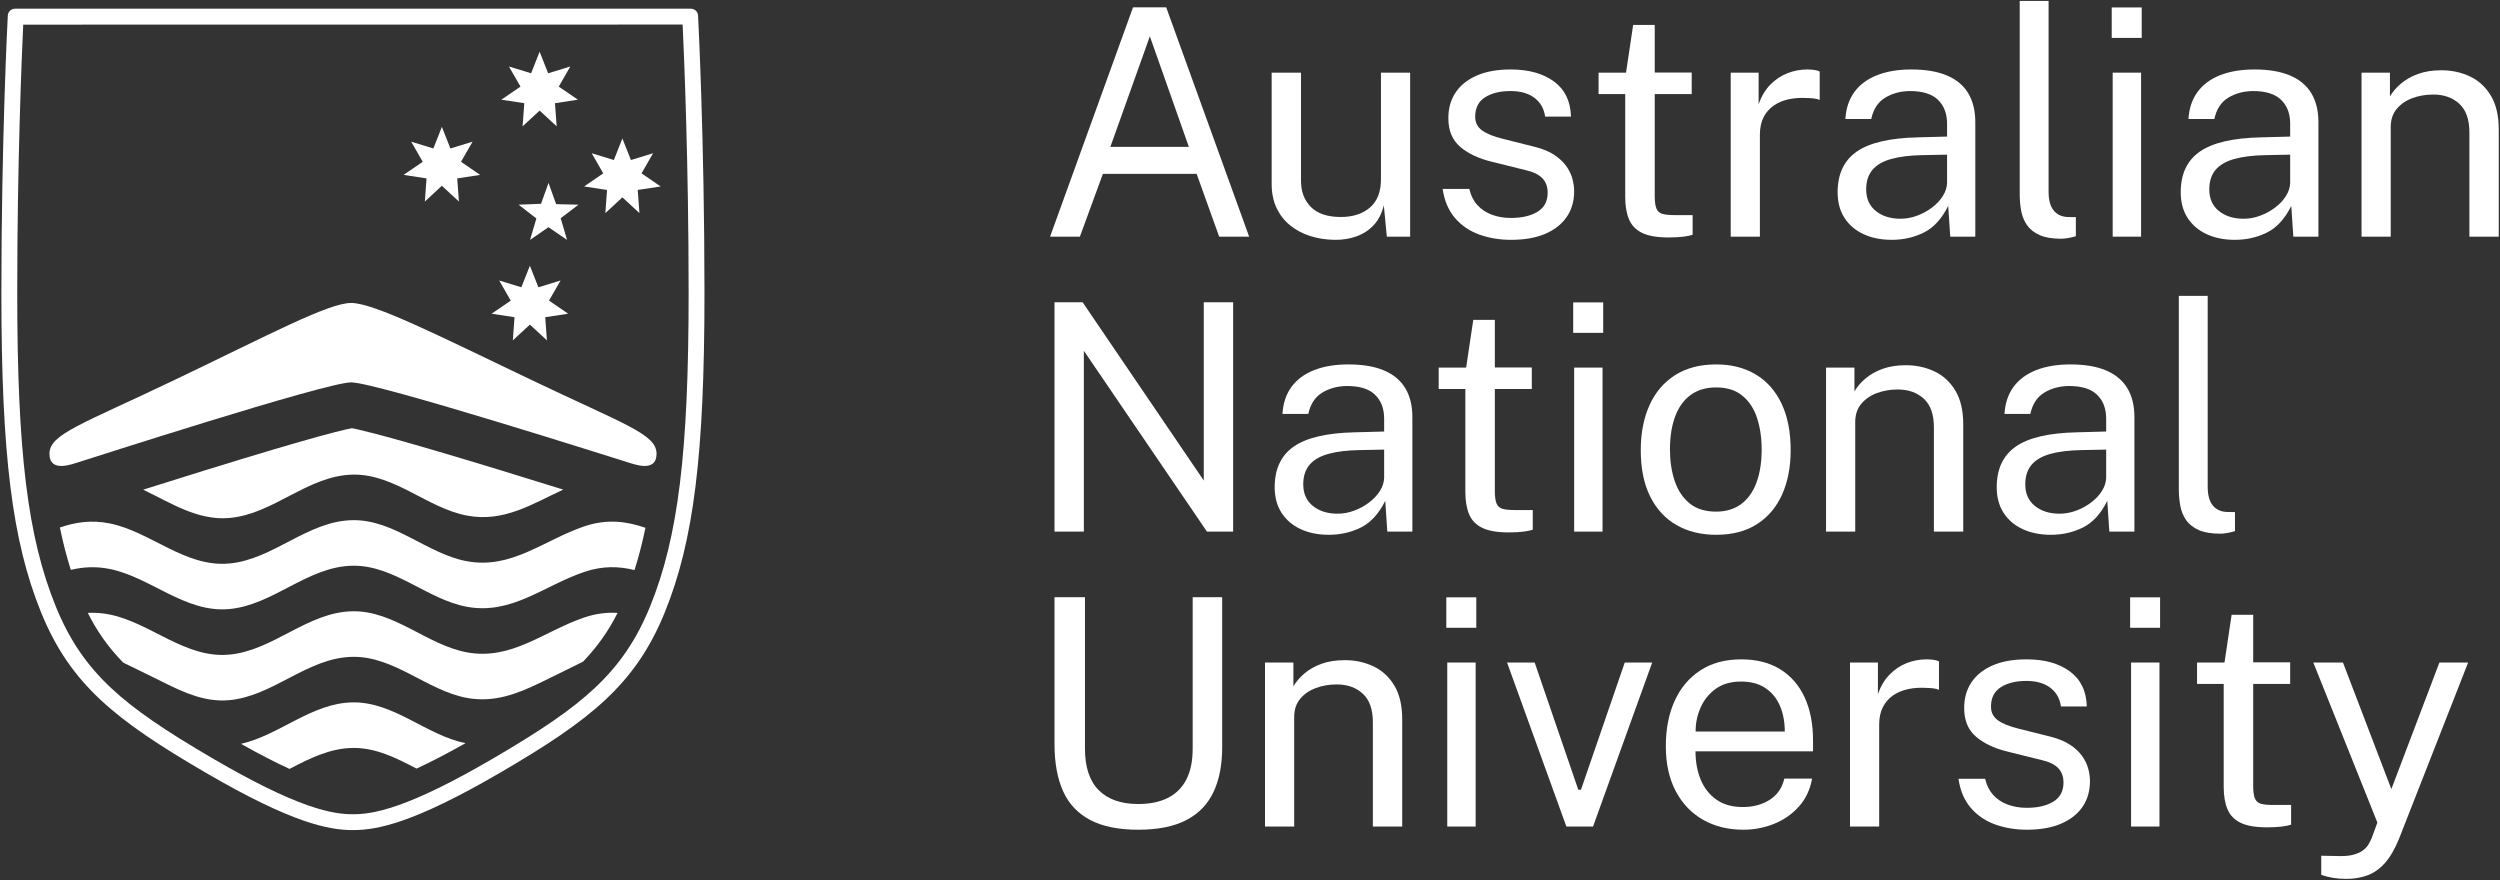 <svg width="250" height="88" viewBox="0 0 250 88" fill="none" xmlns="http://www.w3.org/2000/svg">
<rect x="0" y="0" width="250" height="88" fill="#333333" stroke="none"/>
<g clip-path="url(#clip0_428:3773)">
<path d="M111.035 14.689H118.887L114.985 3.633L111.035 14.689ZM105.008 23.666L113.303 0.73H116.619L124.915 23.666H121.917L119.664 17.385H110.289L107.989 23.666H105.008" fill="white"/>
<path d="M133.464 23.983C132.607 23.973 131.8 23.849 131.044 23.611C130.288 23.372 129.62 23.022 129.038 22.556C128.457 22.091 127.999 21.512 127.667 20.819C127.333 20.127 127.166 19.32 127.166 18.4V7.266H130.101V18.099C130.101 19.167 130.432 20.034 131.093 20.7C131.752 21.366 132.749 21.699 134.083 21.699C135.287 21.699 136.258 21.384 136.993 20.755C137.728 20.127 138.095 19.189 138.095 17.941V7.266H141.014V23.666H138.683L138.382 20.525C138.18 21.35 137.839 22.017 137.358 22.525C136.877 23.033 136.301 23.405 135.628 23.643C134.958 23.88 134.235 23.994 133.464 23.983Z" fill="white"/>
<path d="M151.102 23.983C149.96 23.983 148.901 23.807 147.921 23.453C146.944 23.098 146.133 22.544 145.488 21.786C144.843 21.031 144.436 20.066 144.266 18.893H146.931C147.079 19.537 147.345 20.073 147.732 20.502C148.117 20.931 148.602 21.254 149.183 21.47C149.764 21.687 150.399 21.795 151.087 21.795C152.186 21.795 153.075 21.589 153.751 21.177C154.429 20.764 154.766 20.13 154.766 19.273C154.766 18.67 154.59 18.187 154.235 17.821C153.881 17.456 153.334 17.19 152.594 17.021L149.199 16.18C147.876 15.862 146.819 15.365 146.027 14.689C145.234 14.012 144.837 13.066 144.837 11.848C144.827 10.888 145.054 10.041 145.52 9.311C145.984 8.582 146.682 8.005 147.613 7.583C148.542 7.159 149.703 6.947 151.087 6.947C152.863 6.947 154.299 7.347 155.393 8.145C156.488 8.945 157.056 10.116 157.098 11.659H154.512C154.407 10.877 154.055 10.255 153.457 9.795C152.861 9.335 152.06 9.105 151.055 9.105C150.007 9.105 149.157 9.314 148.502 9.732C147.846 10.15 147.518 10.797 147.518 11.675C147.518 12.256 147.749 12.713 148.215 13.046C148.681 13.38 149.367 13.657 150.279 13.88L153.561 14.705C154.323 14.905 154.95 15.17 155.441 15.497C155.933 15.826 156.324 16.191 156.615 16.591C156.906 16.995 157.111 17.415 157.233 17.854C157.353 18.292 157.415 18.712 157.415 19.114C157.415 20.119 157.164 20.984 156.662 21.707C156.161 22.432 155.441 22.992 154.505 23.39C153.569 23.786 152.435 23.983 151.102 23.983" fill="white"/>
<path d="M169.17 9.406H165.473V19.606C165.473 20.188 165.535 20.613 165.655 20.883C165.778 21.152 165.984 21.325 166.273 21.398C166.565 21.473 166.964 21.51 167.472 21.51H169.264V23.476C169.063 23.55 168.759 23.614 168.352 23.666C167.946 23.719 167.441 23.745 166.838 23.745C165.706 23.745 164.828 23.593 164.204 23.286C163.58 22.98 163.143 22.525 162.896 21.921C162.647 21.319 162.522 20.578 162.522 19.701V9.406H159.858V7.266H162.602L163.316 2.491H165.473V7.25H169.17V9.406" fill="white"/>
<path d="M173.072 23.666V7.266H175.863V10.421C176.138 9.639 176.523 8.991 177.02 8.478C177.519 7.966 178.086 7.583 178.725 7.329C179.366 7.075 180.029 6.947 180.716 6.947C180.961 6.947 181.198 6.963 181.43 6.996C181.662 7.027 181.843 7.081 181.97 7.154V9.993C181.811 9.919 181.608 9.869 181.359 9.843C181.11 9.816 180.901 9.804 180.733 9.804C180.078 9.761 179.464 9.801 178.892 9.922C178.322 10.043 177.82 10.252 177.386 10.549C176.951 10.845 176.61 11.233 176.363 11.714C176.115 12.195 175.989 12.78 175.989 13.467V23.666H173.072" fill="white"/>
<path d="M190.059 21.874C190.609 21.874 191.157 21.774 191.699 21.573C192.245 21.372 192.745 21.1 193.2 20.755C193.655 20.413 194.017 20.026 194.288 19.598C194.556 19.169 194.696 18.729 194.707 18.274V15.466L192.264 15.513C191.016 15.535 189.973 15.662 189.131 15.895C188.291 16.126 187.661 16.492 187.243 16.989C186.825 17.486 186.617 18.136 186.617 18.94C186.617 19.86 186.937 20.578 187.578 21.096C188.216 21.616 189.044 21.874 190.059 21.874V21.874ZM189.171 23.983C188.114 23.983 187.177 23.796 186.363 23.421C185.549 23.045 184.912 22.503 184.451 21.795C183.992 21.086 183.762 20.231 183.762 19.226C183.762 17.407 184.397 16.053 185.666 15.165C186.934 14.276 188.97 13.8 191.772 13.736L194.707 13.657V12.374C194.707 11.368 194.405 10.572 193.804 9.986C193.2 9.399 192.264 9.105 190.995 9.105C190.053 9.115 189.226 9.337 188.513 9.771C187.799 10.206 187.337 10.914 187.125 11.897H184.539C184.603 10.829 184.904 9.928 185.443 9.193C185.983 8.458 186.736 7.9 187.704 7.519C188.671 7.138 189.817 6.947 191.137 6.947C192.566 6.947 193.752 7.149 194.698 7.551C195.645 7.952 196.354 8.545 196.825 9.327C197.294 10.11 197.53 11.072 197.53 12.214V23.666H195.025L194.819 20.589C194.184 21.869 193.376 22.755 192.399 23.246C191.419 23.738 190.345 23.983 189.171 23.983" fill="white"/>
<path d="M206.111 23.873C205.223 23.873 204.507 23.752 203.962 23.508C203.417 23.265 203 22.937 202.709 22.525C202.419 22.112 202.224 21.638 202.123 21.106C202.023 20.57 201.972 20.018 201.972 19.447V0.095H204.859V19.161C204.859 19.987 205.02 20.605 205.342 21.017C205.664 21.43 206.116 21.658 206.698 21.699L207.586 21.715V23.619C207.344 23.693 207.09 23.754 206.825 23.801C206.562 23.849 206.323 23.873 206.111 23.873" fill="white"/>
<path d="M214.107 7.266V23.666H211.268V7.266H214.107ZM214.171 0.745V3.791H211.172V0.745H214.171Z" fill="white"/>
<path d="M224.37 21.874C224.919 21.874 225.466 21.774 226.01 21.573C226.556 21.372 227.055 21.1 227.511 20.755C227.965 20.413 228.327 20.026 228.596 19.598C228.867 19.169 229.007 18.729 229.017 18.274V15.466L226.574 15.513C225.326 15.535 224.282 15.662 223.442 15.895C222.601 16.126 221.972 16.492 221.554 16.989C221.136 17.486 220.928 18.136 220.928 18.94C220.928 19.86 221.246 20.578 221.886 21.096C222.526 21.616 223.354 21.874 224.37 21.874V21.874ZM223.481 23.983C222.423 23.983 221.488 23.796 220.674 23.421C219.859 23.045 219.223 22.503 218.762 21.795C218.303 21.086 218.072 20.231 218.072 19.226C218.072 17.407 218.706 16.053 219.974 15.165C221.244 14.276 223.281 13.8 226.082 13.736L229.017 13.657V12.374C229.017 11.368 228.715 10.572 228.113 9.986C227.511 9.399 226.574 9.105 225.305 9.105C224.364 9.115 223.537 9.337 222.822 9.771C222.11 10.206 221.647 10.914 221.436 11.897H218.848C218.913 10.829 219.214 9.928 219.755 9.193C220.293 8.458 221.047 7.9 222.015 7.519C222.982 7.138 224.127 6.947 225.448 6.947C226.876 6.947 228.062 7.149 229.009 7.551C229.956 7.952 230.663 8.545 231.135 9.327C231.604 10.11 231.841 11.072 231.841 12.214V23.666H229.333L229.129 20.589C228.495 21.869 227.687 22.755 226.709 23.246C225.73 23.738 224.655 23.983 223.481 23.983" fill="white"/>
<path d="M236.154 23.666V7.266H238.994V9.645C239.257 9.19 239.624 8.762 240.097 8.36C240.566 7.958 241.137 7.635 241.809 7.392C242.48 7.149 243.255 7.027 244.132 7.027C245.169 7.027 246.123 7.233 246.996 7.646C247.868 8.058 248.567 8.701 249.09 9.574C249.613 10.445 249.874 11.57 249.874 12.944V23.666H246.939V13.229C246.939 11.95 246.604 11.001 245.934 10.382C245.261 9.763 244.391 9.454 243.324 9.454C242.582 9.454 241.89 9.574 241.244 9.81C240.6 10.049 240.077 10.408 239.674 10.89C239.273 11.371 239.072 11.976 239.072 12.705V23.666H236.154" fill="white"/>
<path d="M120.378 30.224H123.313V53.161H120.695L108.386 35.078V53.161H105.451V30.224H108.259L120.378 48.054V30.224Z" fill="white"/>
<path d="M133.766 51.37C134.314 51.37 134.864 51.269 135.407 51.067C135.951 50.867 136.451 50.594 136.906 50.251C137.36 49.907 137.723 49.522 137.994 49.092C138.262 48.664 138.402 48.223 138.415 47.768V44.96L135.97 45.008C134.722 45.029 133.679 45.156 132.837 45.388C131.997 45.621 131.369 45.986 130.95 46.483C130.532 46.98 130.325 47.631 130.325 48.434C130.325 49.354 130.643 50.074 131.284 50.592C131.923 51.11 132.75 51.37 133.766 51.37V51.37ZM132.876 53.479C131.82 53.479 130.882 53.291 130.071 52.916C129.256 52.539 128.618 51.999 128.159 51.289C127.698 50.582 127.468 49.724 127.468 48.72C127.468 46.901 128.102 45.547 129.372 44.658C130.641 43.771 132.676 43.294 135.477 43.231L138.415 43.152V41.867C138.415 40.862 138.111 40.066 137.509 39.479C136.906 38.892 135.97 38.6 134.701 38.6C133.759 38.61 132.932 38.832 132.219 39.266C131.506 39.699 131.042 40.407 130.831 41.391H128.246C128.309 40.323 128.61 39.422 129.15 38.687C129.688 37.951 130.442 37.394 131.409 37.013C132.379 36.632 133.522 36.442 134.844 36.442C136.272 36.442 137.46 36.643 138.404 37.045C139.352 37.447 140.06 38.039 140.531 38.821C141.001 39.604 141.237 40.566 141.237 41.708V53.161H138.731L138.525 50.084C137.889 51.364 137.082 52.249 136.105 52.741C135.127 53.232 134.051 53.479 132.876 53.479" fill="white"/>
<path d="M153.181 38.901H149.484V49.1C149.484 49.682 149.546 50.107 149.666 50.378C149.788 50.647 149.995 50.819 150.286 50.893C150.577 50.966 150.976 51.004 151.483 51.004H153.276V52.97C153.075 53.045 152.77 53.108 152.364 53.161C151.957 53.215 151.451 53.241 150.848 53.241C149.717 53.241 148.839 53.087 148.215 52.781C147.592 52.474 147.156 52.02 146.907 51.416C146.658 50.814 146.535 50.074 146.535 49.196V38.901H143.87V36.759H146.615L147.327 31.985H149.484V36.744H153.181V38.901" fill="white"/>
<path d="M160.254 36.759V53.161H157.416V36.759H160.254ZM160.319 30.24V33.285H157.32V30.24H160.319Z" fill="white"/>
<path d="M171.612 51.163C172.594 51.163 173.424 50.915 174.102 50.416C174.779 49.92 175.292 49.207 175.64 48.276C175.989 47.346 176.166 46.239 176.166 44.96C176.166 43.786 176.011 42.731 175.705 41.795C175.398 40.86 174.907 40.117 174.237 39.567C173.566 39.018 172.69 38.742 171.612 38.742C170.618 38.742 169.777 38.988 169.09 39.479C168.402 39.972 167.882 40.683 167.527 41.613C167.173 42.544 166.996 43.659 166.996 44.96C166.996 46.112 167.153 47.16 167.472 48.101C167.789 49.043 168.286 49.788 168.964 50.338C169.64 50.888 170.522 51.163 171.612 51.163V51.163ZM171.612 53.479C170.099 53.479 168.777 53.153 167.646 52.503C166.515 51.853 165.638 50.899 165.013 49.64C164.389 48.382 164.077 46.843 164.077 45.024C164.077 43.31 164.368 41.809 164.95 40.518C165.532 39.229 166.385 38.226 167.512 37.512C168.639 36.799 170.004 36.442 171.612 36.442C173.125 36.442 174.438 36.772 175.553 37.434C176.669 38.094 177.534 39.065 178.147 40.344C178.761 41.623 179.066 43.184 179.066 45.024C179.066 46.694 178.783 48.166 178.219 49.434C177.652 50.703 176.817 51.694 175.712 52.408C174.606 53.122 173.24 53.479 171.612 53.479" fill="white"/>
<path d="M182.603 53.161V36.759H185.443V39.138C185.708 38.683 186.075 38.256 186.546 37.853C187.016 37.452 187.587 37.13 188.258 36.886C188.93 36.643 189.705 36.521 190.582 36.521C191.619 36.521 192.573 36.728 193.446 37.14C194.318 37.553 195.017 38.196 195.54 39.067C196.063 39.94 196.324 41.063 196.324 42.438V53.161H193.39V42.723C193.39 41.444 193.054 40.495 192.384 39.875C191.711 39.258 190.841 38.949 189.774 38.949C189.033 38.949 188.341 39.067 187.695 39.305C187.051 39.542 186.526 39.903 186.125 40.383C185.722 40.865 185.523 41.471 185.523 42.2V53.161H182.603" fill="white"/>
<path d="M205.969 51.37C206.519 51.37 207.067 51.269 207.611 51.067C208.156 50.867 208.654 50.594 209.11 50.251C209.565 49.907 209.927 49.522 210.196 49.092C210.466 48.664 210.607 48.223 210.617 47.768V44.96L208.174 45.008C206.927 45.029 205.882 45.156 205.041 45.388C204.2 45.621 203.571 45.986 203.154 46.483C202.735 46.98 202.527 47.631 202.527 48.434C202.527 49.354 202.847 50.074 203.487 50.592C204.126 51.11 204.954 51.37 205.969 51.37V51.37ZM205.081 53.479C204.024 53.479 203.087 53.291 202.274 52.916C201.459 52.539 200.822 51.999 200.362 51.289C199.902 50.582 199.672 49.724 199.672 48.72C199.672 46.901 200.307 45.547 201.576 44.658C202.845 43.771 204.88 43.294 207.681 43.231L210.617 43.152V41.867C210.617 40.862 210.315 40.066 209.713 39.479C209.11 38.892 208.174 38.6 206.905 38.6C205.963 38.61 205.136 38.832 204.423 39.266C203.709 39.699 203.247 40.407 203.035 41.391H200.449C200.514 40.323 200.814 39.422 201.354 38.687C201.892 37.951 202.646 37.394 203.614 37.013C204.583 36.632 205.727 36.442 207.047 36.442C208.476 36.442 209.663 36.643 210.609 37.045C211.555 37.447 212.264 38.039 212.734 38.821C213.206 39.604 213.441 40.566 213.441 41.708V53.161H210.934L210.728 50.084C210.094 51.364 209.287 52.249 208.309 52.741C207.33 53.232 206.254 53.479 205.081 53.479" fill="white"/>
<path d="M222.023 53.368C221.135 53.368 220.416 53.246 219.872 53.003C219.329 52.76 218.91 52.432 218.618 52.02C218.329 51.607 218.133 51.133 218.033 50.599C217.933 50.066 217.882 49.512 217.882 48.942V29.59H220.769V48.656C220.769 49.482 220.93 50.1 221.252 50.513C221.576 50.924 222.027 51.152 222.608 51.194L223.497 51.211V53.114C223.253 53.188 223 53.248 222.735 53.297C222.472 53.343 222.233 53.368 222.023 53.368" fill="white"/>
<path d="M122.218 74.723C122.218 76.49 121.928 77.986 121.345 79.213C120.763 80.439 119.857 81.372 118.626 82.011C117.394 82.652 115.794 82.972 113.827 82.972C111.839 82.972 110.229 82.644 108.997 81.988C107.765 81.332 106.866 80.37 106.3 79.101C105.734 77.832 105.451 76.272 105.451 74.422V59.718H108.497V74.866C108.497 76.717 108.957 78.102 109.877 79.022C110.797 79.942 112.114 80.401 113.827 80.401C114.979 80.401 115.961 80.201 116.769 79.798C117.578 79.397 118.198 78.786 118.626 77.968C119.054 77.148 119.268 76.113 119.268 74.866V59.718H122.218V74.723Z" fill="white"/>
<path d="M126.5 82.654V66.253H129.339V68.632C129.604 68.177 129.971 67.75 130.442 67.346C130.911 66.946 131.484 66.623 132.154 66.379C132.826 66.136 133.602 66.016 134.479 66.016C135.516 66.016 136.469 66.221 137.34 66.633C138.214 67.046 138.912 67.688 139.437 68.561C139.959 69.433 140.22 70.557 140.22 71.931V82.654H137.286V72.218C137.286 70.938 136.95 69.989 136.279 69.37C135.608 68.751 134.738 68.442 133.669 68.442C132.929 68.442 132.237 68.561 131.591 68.798C130.948 69.037 130.423 69.397 130.022 69.877C129.62 70.359 129.419 70.964 129.419 71.694V82.654H126.5Z" fill="white"/>
<path d="M147.565 66.253V82.654H144.726V66.253H147.565ZM147.629 59.733V62.778H144.631V59.733H147.629Z" fill="white"/>
<path d="M165.219 66.253L159.304 82.654H156.638L150.706 66.253H153.467L157.828 78.974H158.097L162.475 66.253H165.219" fill="white"/>
<path d="M169.565 73.153H178.479C178.479 72.211 178.321 71.362 178.004 70.607C177.686 69.851 177.203 69.253 176.553 68.814C175.901 68.375 175.085 68.156 174.102 68.156C173.077 68.156 172.228 68.402 171.556 68.894C170.884 69.386 170.383 70.014 170.049 70.781C169.715 71.549 169.554 72.339 169.565 73.153V73.153ZM169.55 75.136C169.55 76.172 169.722 77.111 170.064 77.95C170.407 78.792 170.932 79.462 171.636 79.958C172.338 80.455 173.219 80.703 174.276 80.703C175.323 80.703 176.223 80.46 176.981 79.974C177.736 79.487 178.221 78.783 178.432 77.863H181.209C181.007 78.974 180.564 79.909 179.876 80.671C179.188 81.432 178.358 82.006 177.386 82.392C176.413 82.778 175.397 82.972 174.34 82.972C172.806 82.972 171.459 82.638 170.294 81.972C169.131 81.306 168.222 80.35 167.566 79.101C166.91 77.854 166.582 76.356 166.582 74.612C166.582 72.888 166.878 71.376 167.471 70.076C168.064 68.774 168.922 67.759 170.049 67.031C171.175 66.3 172.531 65.935 174.117 65.935C175.661 65.935 176.968 66.269 178.035 66.935C179.103 67.6 179.915 68.54 180.471 69.751C181.026 70.962 181.303 72.397 181.303 74.056V75.136H169.55" fill="white"/>
<path d="M184.999 82.654V66.253H187.791V69.409C188.067 68.627 188.453 67.979 188.949 67.467C189.446 66.953 190.014 66.57 190.654 66.317C191.295 66.063 191.958 65.935 192.644 65.935C192.888 65.935 193.126 65.951 193.359 65.982C193.59 66.016 193.77 66.069 193.898 66.142V68.981C193.74 68.907 193.536 68.857 193.287 68.83C193.038 68.805 192.828 68.791 192.661 68.791C192.005 68.749 191.393 68.789 190.82 68.909C190.251 69.031 189.747 69.24 189.313 69.535C188.88 69.833 188.539 70.221 188.292 70.702C188.042 71.183 187.918 71.768 187.918 72.456V82.654H184.999" fill="white"/>
<path d="M202.685 82.972C201.543 82.972 200.482 82.794 199.504 82.441C198.525 82.086 197.714 81.53 197.07 80.775C196.424 80.019 196.017 79.054 195.848 77.879H198.512C198.661 78.525 198.928 79.061 199.314 79.49C199.699 79.918 200.183 80.24 200.764 80.457C201.348 80.674 201.981 80.782 202.669 80.782C203.769 80.782 204.657 80.577 205.334 80.163C206.01 79.751 206.349 79.117 206.349 78.26C206.349 77.658 206.171 77.173 205.816 76.809C205.463 76.444 204.915 76.177 204.176 76.009L200.781 75.167C199.459 74.85 198.402 74.353 197.609 73.676C196.816 72.999 196.419 72.052 196.419 70.837C196.409 69.875 196.636 69.028 197.101 68.3C197.567 67.569 198.264 66.993 199.196 66.57C200.126 66.147 201.284 65.935 202.669 65.935C204.445 65.935 205.881 66.334 206.976 67.133C208.069 67.932 208.638 69.103 208.681 70.646H206.096C205.989 69.865 205.637 69.243 205.04 68.783C204.443 68.323 203.642 68.093 202.638 68.093C201.59 68.093 200.738 68.302 200.083 68.72C199.427 69.137 199.099 69.785 199.099 70.662C199.099 71.244 199.332 71.701 199.797 72.035C200.263 72.367 200.95 72.645 201.86 72.868L205.142 73.691C205.905 73.893 206.531 74.157 207.024 74.486C207.515 74.813 207.906 75.178 208.197 75.579C208.488 75.982 208.694 76.402 208.815 76.841C208.937 77.28 208.997 77.7 208.997 78.102C208.997 79.106 208.746 79.972 208.244 80.695C207.742 81.418 207.024 81.98 206.087 82.376C205.152 82.773 204.017 82.972 202.685 82.972Z" fill="white"/>
<path d="M215.947 66.253V82.654H213.108V66.253H215.947ZM216.009 59.733V62.778H213.012V59.733H216.009Z" fill="white"/>
<path d="M229.016 68.394H225.319V78.593C225.319 79.174 225.381 79.601 225.502 79.87C225.624 80.141 225.83 80.311 226.121 80.386C226.411 80.46 226.811 80.496 227.319 80.496H229.11V82.463C228.91 82.538 228.604 82.601 228.2 82.654C227.792 82.707 227.286 82.734 226.683 82.734C225.553 82.734 224.675 82.581 224.05 82.274C223.427 81.966 222.991 81.513 222.743 80.909C222.493 80.306 222.37 79.566 222.37 78.689V68.394H219.705V66.253H222.45L223.161 61.478H225.319V66.236H229.016V68.394" fill="white"/>
<path d="M234.646 87.888C233.685 87.888 232.843 87.75 232.124 87.476V85.573L233.789 85.604C234.404 85.626 234.912 85.584 235.312 85.477C235.715 85.372 236.037 85.23 236.281 85.049C236.524 84.869 236.711 84.668 236.844 84.447C236.975 84.224 237.084 84.013 237.169 83.812L237.739 82.258L231.332 66.253H234.297L239.135 78.91L243.941 66.253H246.813L239.897 83.892C239.473 84.928 239.001 85.738 238.477 86.319C237.954 86.9 237.372 87.307 236.732 87.54C236.091 87.772 235.398 87.888 234.646 87.888Z" fill="white"/>
<path d="M1.557 0.867C1.366 0.867 1.178 0.917 1.031 1.044C0.883 1.173 0.79 1.358 0.78 1.558C0.774 1.679 0.138 13.779 0.138 29.301C0.138 45.454 1.213 54.106 4.105 61.227C7.038 68.453 11.566 72.022 20.604 77.289C29.258 82.328 32.878 83.009 35.293 83.009C37.709 83.009 41.328 82.328 49.979 77.289C59.02 72.022 63.548 68.453 66.483 61.227C69.372 54.106 70.447 45.454 70.447 29.301C70.447 13.779 69.811 1.679 69.806 1.558C69.795 1.358 69.705 1.173 69.553 1.044C69.407 0.915 69.215 0.867 69.019 0.867C69.019 0.867 1.747 0.867 1.557 0.867V0.867ZM68.263 2.456C68.409 5.549 68.863 16.231 68.863 29.301C68.863 45.227 67.82 53.718 65.016 60.631C63.658 63.972 61.938 66.502 59.44 68.835C57.193 70.931 54.221 72.985 49.182 75.92C45.327 78.166 42.25 79.677 39.775 80.543C37.54 81.324 36.206 81.424 35.293 81.424C34.38 81.424 33.046 81.324 30.811 80.543C28.335 79.677 25.258 78.165 21.402 75.92C16.364 72.984 13.392 70.931 11.146 68.835C8.648 66.502 6.929 63.972 5.573 60.631C2.766 53.719 1.723 45.227 1.723 29.301C1.723 16.238 2.176 5.568 2.322 2.464L68.263 2.456Z" fill="white"/>
<path d="M55.613 20.415L54.854 18.291L54.102 20.38L51.858 20.468L53.64 21.848L53.004 23.99L54.847 22.719L56.706 23.99L56.068 21.823L57.85 20.468L55.613 20.415Z" fill="white"/>
<path d="M52.988 32.461L54.691 34.034L54.522 31.721L56.816 31.371L54.902 30.061L56.057 28.05L53.84 28.728L52.988 26.572L52.136 28.728L49.919 28.05L51.074 30.061L49.161 31.371L51.453 31.721L51.284 34.034L52.988 32.461" fill="white"/>
<path d="M62.239 19.735L63.943 21.309L63.773 18.996L66.066 18.646L64.153 17.335L65.309 15.325L63.091 16.003L62.239 13.847L61.387 16.003L59.17 15.325L60.325 17.335L58.411 18.646L60.704 18.996L60.536 21.309L62.239 19.735Z" fill="white"/>
<path d="M53.962 11.06L55.666 12.633L55.497 10.32L57.79 9.97L55.876 8.66L57.032 6.649L54.814 7.328L53.962 5.171L53.11 7.328L50.893 6.649L52.049 8.66L50.135 9.97L52.428 10.32L52.259 12.633L53.962 11.06" fill="white"/>
<path d="M44.187 18.578L45.891 20.153L45.722 17.84L48.015 17.489L46.101 16.179L47.257 14.167L45.04 14.847L44.187 12.689L43.336 14.847L41.118 14.167L42.274 16.179L40.36 17.489L42.654 17.84L42.484 20.153L44.187 18.578" fill="white"/>
<path d="M53.073 37.962C43.693 33.478 37.39 30.296 35.116 30.296C32.845 30.296 26.905 33.478 17.525 37.962C8.146 42.449 4.944 43.41 4.944 45.371C4.944 47.334 7.246 46.4 7.946 46.19C8.646 45.981 32.581 38.237 35.116 38.237C37.652 38.237 61.951 45.981 62.652 46.19C63.353 46.4 65.655 47.334 65.655 45.371C65.655 43.41 62.452 42.449 53.073 37.962" fill="white"/>
<path d="M58.465 52.624C54.398 53.99 51.168 56.965 46.662 56.118C42.712 55.375 39.434 51.963 35.286 52.016C30.746 52.073 27.318 55.984 22.864 56.356C18.484 56.721 15.077 53.184 10.995 52.346C9.149 51.968 7.53 52.222 5.989 52.752C6.302 54.271 6.664 55.67 7.082 56.987C8.298 56.696 9.579 56.611 10.995 56.902C15.077 57.739 18.484 61.276 22.864 60.911C27.318 60.539 30.746 56.629 35.286 56.572C39.434 56.519 42.712 59.93 46.662 60.673C51.168 61.521 54.398 58.545 58.465 57.18C60.283 56.57 61.907 56.622 63.452 57.007C63.869 55.692 64.232 54.295 64.544 52.78C62.671 52.131 60.716 51.869 58.465 52.624Z" fill="white"/>
<path d="M58.465 61.736C54.397 63.101 51.168 66.076 46.662 65.229C42.712 64.486 39.434 61.074 35.286 61.127C30.746 61.184 27.318 65.095 22.863 65.467C18.484 65.832 15.077 62.295 10.995 61.458C10.221 61.299 9.487 61.252 8.782 61.289C9.706 63.145 10.855 64.752 12.267 66.2C12.311 66.246 12.355 66.28 12.412 66.307C12.872 66.53 15.242 67.679 16.426 68.273C18.442 69.286 20.547 70.215 22.863 70.022C27.318 69.65 30.746 65.74 35.286 65.683C39.434 65.63 42.712 69.041 46.662 69.785C49.419 70.302 51.742 69.37 54.028 68.27C55.216 67.699 57.755 66.438 58.23 66.203C58.287 66.174 58.33 66.141 58.374 66.095C59.715 64.689 60.866 63.079 61.756 61.292C60.718 61.225 59.632 61.344 58.465 61.736" fill="white"/>
<path d="M24.1 74.383C25.912 75.405 27.521 76.236 28.952 76.893C30.963 75.844 32.981 74.822 35.286 74.794C37.589 74.764 39.624 75.803 41.655 76.859C43.098 76.195 44.723 75.35 46.553 74.317C42.652 73.533 39.396 70.185 35.286 70.238C31.174 70.29 27.976 73.502 24.1 74.383" fill="white"/>
<path d="M49.961 46.994C45.154 45.527 41.868 44.568 39.623 43.942C37.485 43.347 36.486 43.121 35.826 42.953C35.63 42.902 35.299 42.84 35.188 42.821C35.041 42.847 34.839 42.889 34.562 42.952C34.008 43.079 33.154 43.294 31.842 43.656C29.616 44.269 26.07 45.306 20.425 47.055C18.614 47.617 16.585 48.252 14.316 48.969C17.088 50.289 19.745 52.064 22.912 51.8C27.367 51.428 30.794 47.518 35.335 47.461C39.483 47.408 42.76 50.819 46.71 51.561C50.38 52.252 53.204 50.406 56.324 48.96C53.951 48.219 51.84 47.568 49.961 46.994" fill="white"/>
</g>
<defs>
<clipPath id="clip0_428:3773">
<rect width="250" height="87.888" fill="white"/>
</clipPath>
</defs>
</svg>
